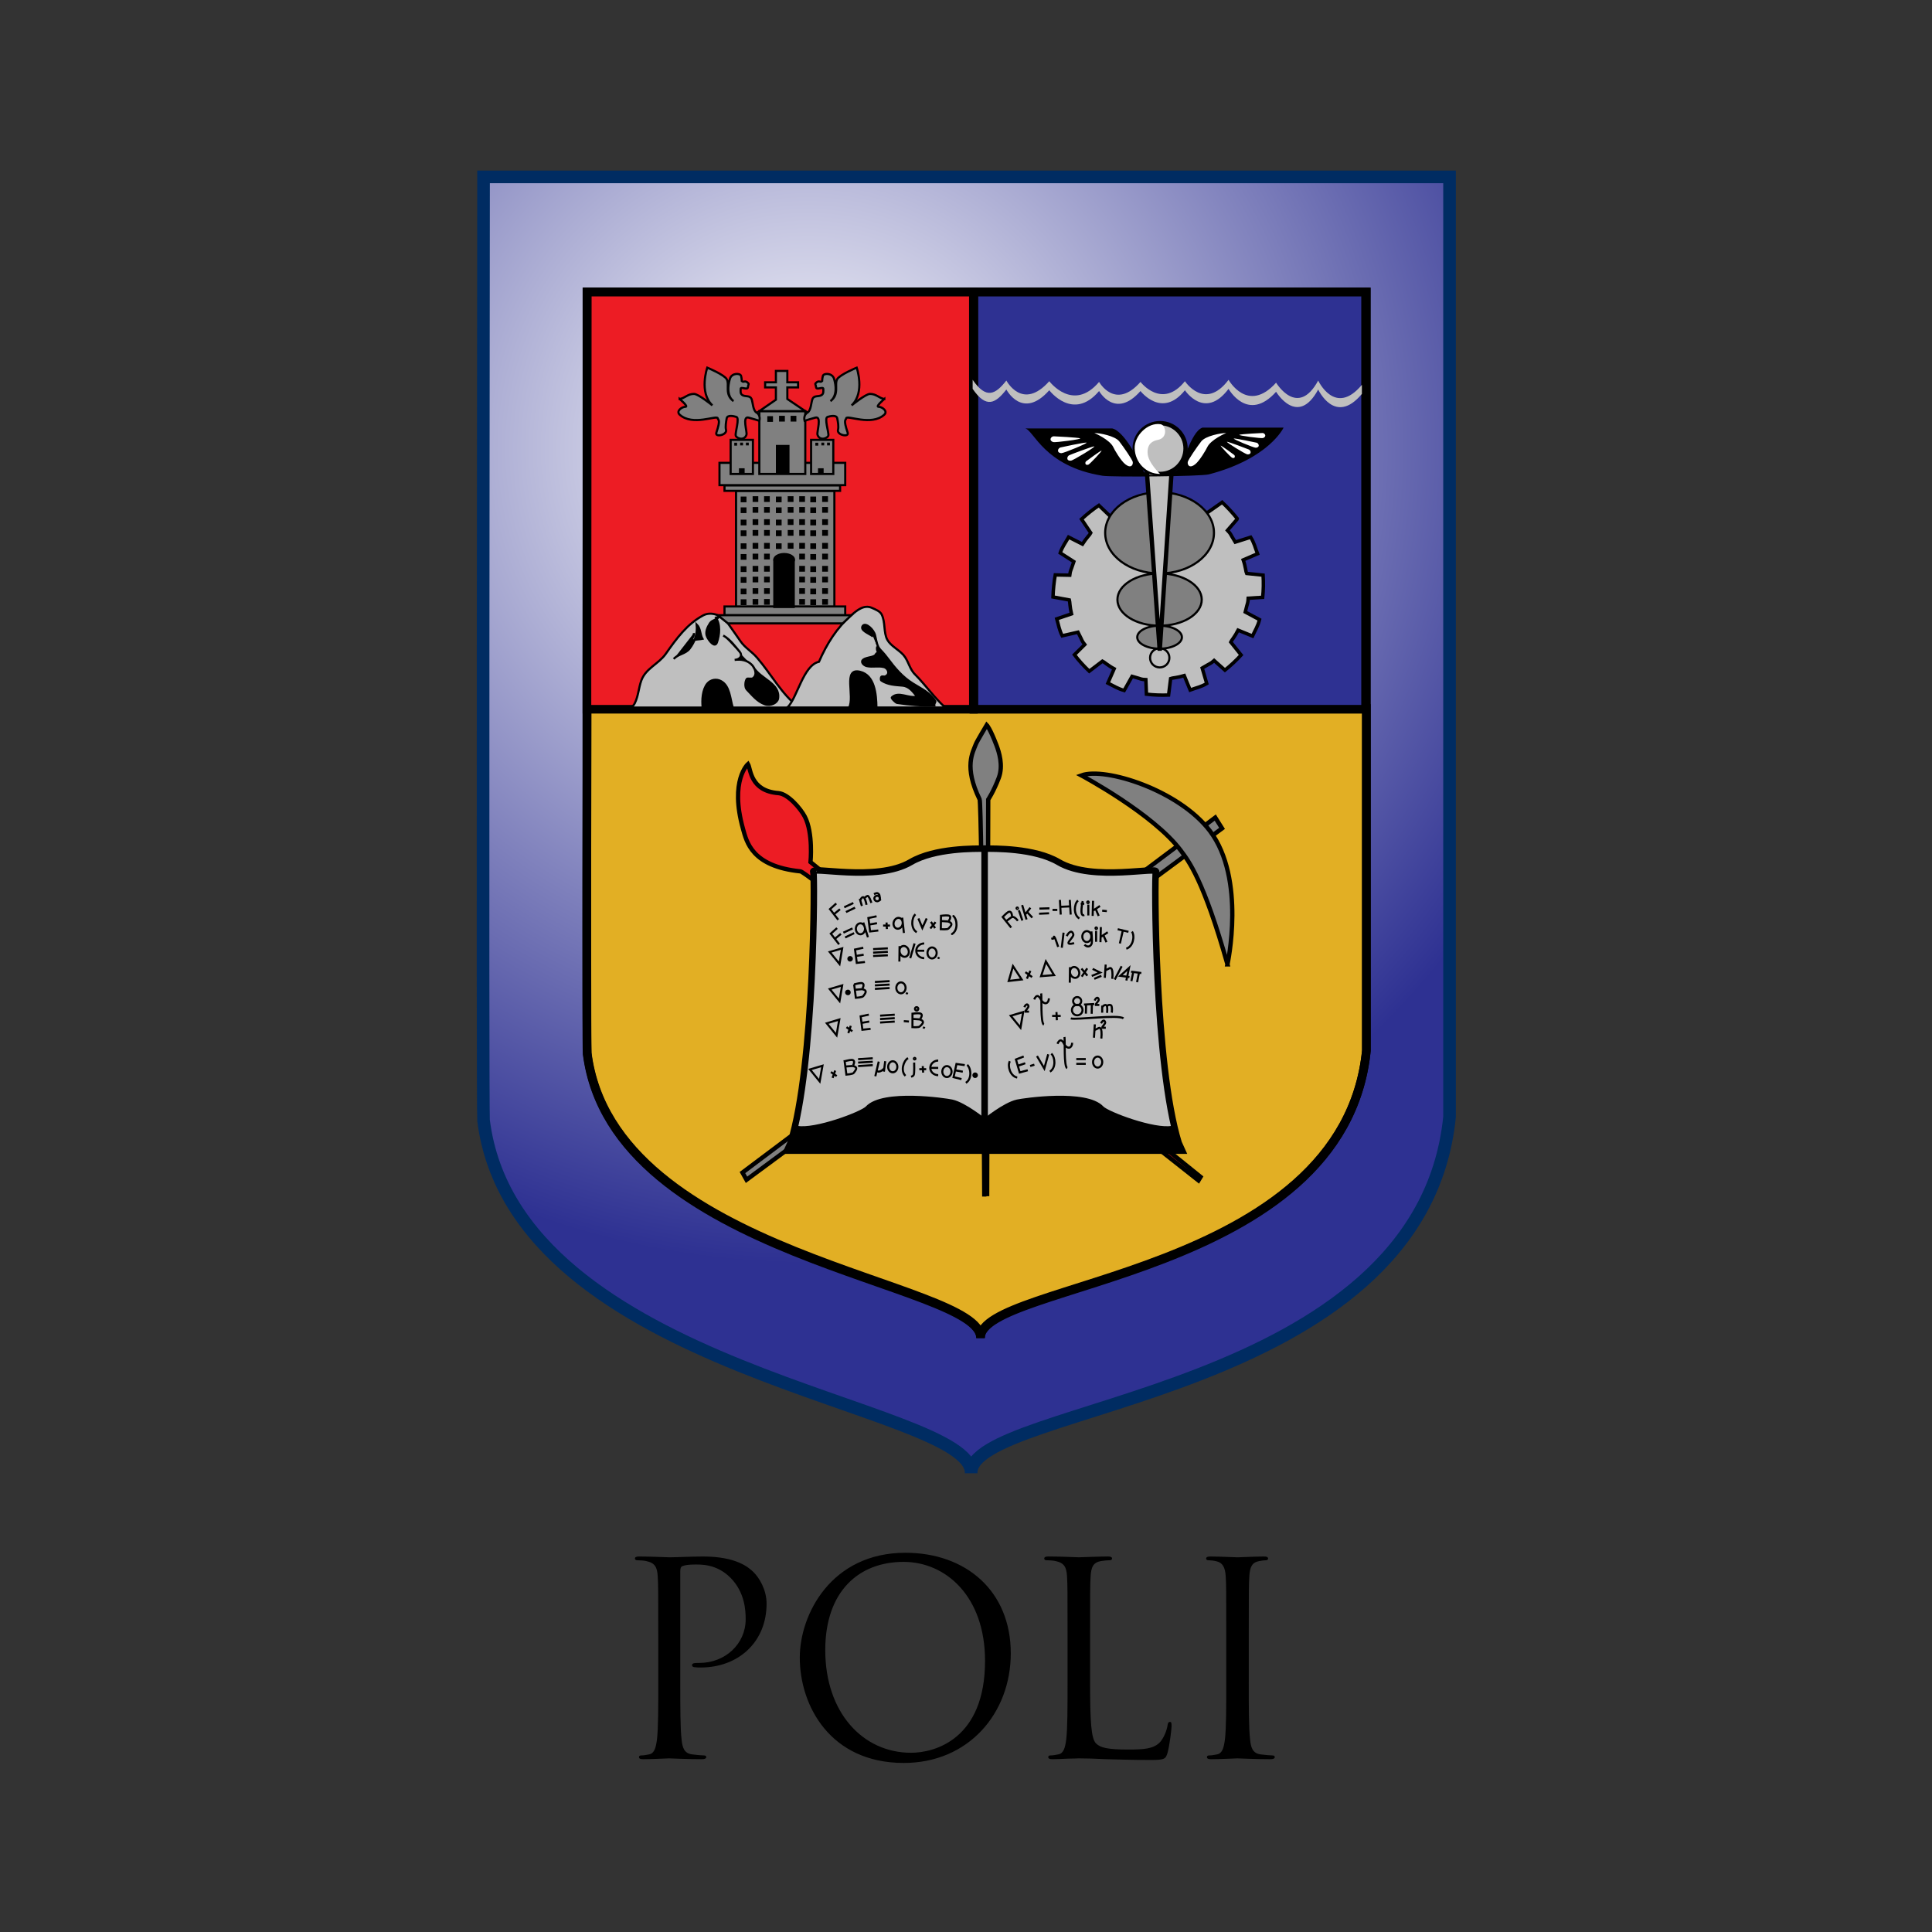 <svg xmlns="http://www.w3.org/2000/svg" width="800" height="800" viewBox="0 0 800 800"><rect x="0" y="0" width="800" height="800" fill="#333333" stroke="none"/><defs><radialGradient id="a" cx="263.953" cy="1534.294" r="60.836" gradientUnits="userSpaceOnUse"><stop offset="0" stop-color="#fff"/><stop offset="1" stop-color="#2e3192"/></radialGradient></defs><path fill="url(#a)" stroke="#002c62" stroke-width=".942" d="M311.818 1584.164c-2.13 20.987-35.824 21.391-35.692 26.567.125-5.177-33.988-7.436-36.379-26.303-.088-.711 0-70.405 0-70.405h72.071z" transform="matrix(5.55 0 0 5.55 -1130.368 -8329.576)"/><path fill="#fff" d="M407.853 315.097c.921 0 1.676-.755 1.676-1.67 0-.899-.76-1.659-1.676-1.659-.938 0-1.671.76-1.671 1.659 0 .916.733 1.67 1.671 1.67z"/><path fill="#e2af24" stroke="#000" stroke-width="3.581" d="M565.772 435.173c-9.512 93.954-160.383 95.763-159.756 118.944.572-23.181-152.197-33.303-162.891-117.751-.366-3.191 0-143.013 0-143.013h322.647z"/><path fill="#ed1c24" stroke="#000" stroke-width="3.581" d="M243.042 120.883h160.011V293.686h-160.011z"/><path fill="#2e3192" stroke="#000" stroke-width="3.581" d="M403.28 120.883h162.186V293.686H403.28z"/><path fill="none" stroke="#000" stroke-width="3.581" d="M565.811 434.896c-9.495 94.004-160.383 95.764-159.794 118.972.616-23.214-152.153-33.325-162.852-117.795-.411-3.163 0-315.194 0-315.194h322.647z"/><g stroke="#000" stroke-width=".16"><path fill="#bfbfbf" d="M261.211 292.965c.594-.178 1.476-1.349 1.631-1.754 1.493-2.98 1.593-6.315 2.697-9.395 1.843-5.1 7.104-6.798 10.128-11.06 4.534-6.471 8.863-12.376 15.517-15.944 3.308-1.759 7.841-.067 10.25 3.33 1.843 2.531 3.391 4.856 5.189 7.386 1.876 2.719 4.695 4.273 6.859 6.804 6.021 7.004 10.05 14.967 17.315 20.645h-69.586z" stroke-width=".885"/><path fill="#bfbfbf" d="M326.058 292.965c4.123-4.079 6.532-17.498 13.064-18.946 3.186-7.309 7.353-14.068 13.397-19.279 2.287-2.02 5.289-4.479 8.469-3.052 1.454.644 3.413 1.376 4.107 2.786 1.598 3.263.694 7.386 2.325 10.439 1.387 2.531 4.529 3.962 6.632 6.26 2.153 2.42 2.475 5.822 4.923 8.175 4.085 4.085 8.169 9.878 12.437 13.619 1.121 1.043-1.027-1.182 0 0z" stroke-width=".885"/><path d="M290.979 293.065c-.366-3.158-.117-7.492 1.92-9.989 1.432-1.709 3.801-2.031 5.616-1.038 3.674 1.915 3.735 7.187 4.9 11.021h-12.437zM351.586 293.065c2.536-4.695-2.78-16.76 4.612-14.867 5.927 1.476 6.643 9.129 6.715 14.867z" stroke-width=".885"/></g><path stroke="#000" stroke-width=".885" d="M278.975 272.87c1.776-2.064 4.773-2.064 6.493-4.207 2.325-3.019 3.391-6.243 3.019-10.061 1.637 1.632 1.31 4.046 2.37 5.916-1.632.394-5.006-.061-4.778 2.392-.438-1.815 1.465-2.997 1.226-4.756M299.475 263.153c2.88 1.615 4.778 4.306 6.859 6.782 1.226 1.498.167 3.163-2.12 3.313 2.614-.35 5.183.117 7.004 1.942 1.365 1.321 2.531 4.14.627 5.611-.649.555-2.347-.089-2.614.361-.755 1.149-.794 3.474 0 4.312 2.242 2.287 4.29 5.017 7.497 6.143 2.486.833 5.161-.61 5.45-2.392.938-6.36-7.325-8.002-10.228-13.008M296.195 255.439c2.259 3.024 1.731 7.475.671 10.55-.86 2.453-3.269-.666-4.046-2.325-.899-1.865.161-4.062 1.221-5.661.938-1.41 3.269-1.282 3.929-3.141M363.268 267.709c-.416 1.282.283 2.536.832 3.435 1.41 2.298-.427-2.203-1.471-.144-.633 1.326-3.857 1.021-5.294 2.248-.982.849.244 2.248 1.62 2.57 2.364.51 4.756-.205 7.043.388 1.637.377 2.814 2.88.616 3.874-.494.25-1.349-.139-1.637.166-.305.344-.305 1.371-.022 1.532 2.714 1.792 5.738 1.848 8.802 2.12 2.736.266 4.329 2.486 5.966 4.573-3.557.899-7.636-2.37-10.411.305-.333.311 1.548 2.17 2.164 2.287 5.1.755 10.228 1.226 15.395.988-.105-.722.572-1.415.433-1.681-2.192-3.574-5.783-5.128-9.29-7.325-4.367-2.714-7.436-6.376-10.372-10.311-4.001-5.389-3.801-2.675-5.311-9.717-.488-2.209-3.84-5.444-5.067-3.84-1.265 1.781 2.431 3.025 4.229 4.351"/><path fill="gray" stroke="#000" stroke-width=".885" d="M304.781 203.251h40.717v48.026h-40.717z"/><g fill="gray" stroke="#000" stroke-width=".16"><path d="M301.434 258.136h47.499l3.591-3.391h-55.335zM300.002 251.121h49.985v3.579h-49.985z" stroke-width=".885"/></g><g fill="gray" stroke="#000" stroke-width=".16"><path d="M300.002 201.009h47.859v2.236h-47.859zM297.921 191.652h52.066v9.235h-52.066z" stroke-width=".885"/></g><path fill="gray" stroke="#000" stroke-width=".885" d="M302.539 182.135h9.229v14.129h-9.229zM335.858 182.135h9.19v14.129h-9.19zM314.426 170.231h19.024v26.027h-19.024z"/><path d="M306.701 205.615h2.392v2.37h-2.392zM311.646 205.47h2.348v2.375h-2.348zM316.385 205.47h2.364v2.375h-2.364zM321.285 205.615h2.37v2.37h-2.37zM326.18 205.47h2.392v2.375h-2.392zM330.941 205.47h2.386v2.375h-2.386zM335.531 205.615h2.409v2.37h-2.409zM340.437 205.47h2.409v2.375h-2.409zM306.701 210.093h2.392v2.364h-2.392zM311.646 209.944h2.348v2.375h-2.348zM316.385 209.944h2.364v2.375h-2.364zM321.285 210.093h2.37v2.364h-2.37zM326.18 209.944h2.392v2.375h-2.392zM330.941 209.944h2.386v2.375h-2.386zM335.531 210.093h2.409v2.364h-2.409zM340.437 209.944h2.409v2.375h-2.409zM306.701 215.172h2.392v2.37h-2.392zM311.646 214.982h2.348v2.397h-2.348zM316.385 214.982h2.364v2.397h-2.364zM321.285 215.172h2.37v2.37h-2.37zM326.18 214.982h2.392v2.397h-2.392zM330.941 214.982h2.386v2.397h-2.386zM335.531 215.172h2.409v2.37h-2.409zM340.437 214.982h2.409v2.397h-2.409zM306.701 219.605h2.392v2.397h-2.392zM311.646 219.461h2.348v2.381h-2.348zM316.385 219.461h2.364v2.381h-2.364zM321.285 219.605h2.37v2.397h-2.37zM326.18 219.461h2.392v2.381h-2.392zM330.941 219.461h2.386v2.381h-2.386zM335.531 219.605h2.409v2.397h-2.409zM340.437 219.461h2.409v2.381h-2.409zM306.701 224.977h2.392v2.348h-2.392zM311.646 224.811h2.348v2.386h-2.348zM316.385 224.811h2.364v2.386h-2.364zM321.285 224.977h2.37v2.348h-2.37zM326.18 224.811h2.392v2.386h-2.392zM330.941 224.811h2.386v2.386h-2.386zM335.531 224.977h2.409v2.348h-2.409zM340.437 224.811h2.409v2.386h-2.409zM306.701 229.423h2.392v2.37h-2.392zM311.646 229.262h2.348v2.386h-2.348zM316.385 229.262h2.364v2.386h-2.364zM330.941 229.262h2.386v2.386h-2.386zM335.531 229.423h2.409v2.37h-2.409zM340.437 229.262h2.409v2.386h-2.409zM306.701 234.467h2.392v2.392h-2.392zM311.646 234.323h2.348v2.397h-2.348zM316.385 234.323h2.364v2.397h-2.364zM330.941 234.323h2.386v2.397h-2.386zM335.531 234.467h2.409v2.392h-2.409zM340.437 234.323h2.409v2.397h-2.409zM306.701 238.94h2.392v2.37h-2.392zM311.646 238.784h2.348v2.364h-2.348zM316.385 238.784h2.364v2.364h-2.364zM330.941 238.784h2.386v2.364h-2.386zM335.531 238.94h2.409v2.37h-2.409zM340.437 238.784h2.409v2.364h-2.409zM306.701 243.702h2.392v2.386h-2.392zM311.646 243.552h2.348v2.37h-2.348zM316.385 243.552h2.364v2.37h-2.364zM330.941 243.552h2.386v2.37h-2.386zM335.531 243.702h2.409v2.386h-2.409zM340.437 243.552h2.409v2.37h-2.409zM306.701 248.147h2.392v2.414h-2.392zM311.646 248.03h2.348v2.386h-2.348zM316.385 248.03h2.364v2.386h-2.364zM330.941 248.03h2.386v2.386h-2.386zM335.531 248.147h2.409v2.414h-2.409zM340.437 248.03h2.409v2.386h-2.409z"/><g transform="matrix(5.55 0 0 5.55 -1130.368 -8329.576)"><path d="M261.361 1542.545h1.608v3.645h-1.608z"/><ellipse cx="262.175" cy="1542.574" rx=".813" ry=".493"/></g><g><path d="M317.728 172.317h2.348v2.37h-2.348zM322.589 172.179h2.409v2.386h-2.409zM327.367 172.179h2.392v2.386h-2.392zM321.285 184.227h5.633v12.198h-5.633zM305.99 193.9h2.347v2.364h-2.347zM338.716 193.9h2.331v2.364h-2.331zM337.618 183.322h1.204v1.204h-1.204zM340.109 183.278h1.182v1.149h-1.182zM342.473 183.278h1.188v1.149h-1.188zM304.048 183.322h1.165v1.204h-1.165zM306.479 183.278h1.199v1.149h-1.199zM308.865 183.278h1.188v1.149h-1.188z"/></g><g fill="gray" stroke="#000" stroke-width=".16"><path d="M326.019 158.305h4.451v2.109h-4.451v4.795l7.431 5.022h-19.024l6.859-4.717v-5.1h-4.456v-2.109h4.456v-4.717h4.734zM281.423 165.208c2.248-.327 3.263-2.098 5.938-2.098 1.82 0 7.62 4.745 7.62 4.745-5.672-5.322-2.12-15.617-2.12-15.617s6.943 2.869 8.041 4.756c1.349 2.253-1.06 6.271 2.819 9.09 0 0-3.596-2.059-1.471-9.251.733-2.492 4.306-2.386 4.617-1.165.289 1.165.289 2.109.289 2.109.893.871 1.221-.61 2.653.871.472.433 0 .433-.122 1.759-.161 1.249-2.986-.45-2.986.605 0 .899-.322 2.092.882 2.692 1.204.577 2.986 0 3.618 1.498.572 1.471.572 4.756 2.042 5.633 1.92 1.132 1.188 3.413 1.188 3.413s-3.002-.96-4.434-1.321c-2.836-.755-.511 5.916-.899 7.098-.877 2.697-4.184 1.515-4.445.333-.311-1.204 1.732-7.281.261-7.72-1.021-.327-3.713-.943-4.001.572-.283 1.476-.611 3.535-.283 4.756.572 2.203-4.717 3.247-4.001 1.188 1.898-5.644.733-5.045.572-5.944-.244-1.493-10.411 3.391-15.766-1.51-1.593-1.432.899-3.247 2.37-3.247 1.521 0-2.381-3.247-2.381-3.247zM366.181 165.208c-2.225-.327-3.269-2.098-5.944-2.098-1.792 0-7.597 4.745-7.597 4.745 5.661-5.322 2.103-15.617 2.103-15.617s-6.926 2.869-8.069 4.756c-1.31 2.253 1.065 6.271-2.797 9.09 0 0 3.574-2.059 1.487-9.251-.771-2.492-4.323-2.386-4.628-1.165-.305 1.165-.305 2.109-.305 2.109-.86.871-1.188-.61-2.653.871-.45.433 0 .433.155 1.759.128 1.249 2.98-.45 2.98.605 0 .899.266 2.092-.893 2.692-1.204.577-2.986 0-3.591 1.498-.577 1.471-.577 4.756-2.048 5.633-1.915 1.132-1.221 3.413-1.221 3.413s3.025-.96 4.451-1.321c2.819-.755.533 5.916.899 7.098.893 2.697 4.162 1.515 4.49.333.283-1.204-1.82-7.281-.327-7.72 1.043-.327 3.718-.943 4.001.572.327 1.476.649 3.535.327 4.756-.61 2.203 4.734 3.247 4.001 1.188-1.92-5.644-.755-5.045-.616-5.944.289-1.493 10.433 3.391 15.783-1.51 1.571-1.432-.899-3.247-2.37-3.247-1.476 0 2.381-3.247 2.381-3.247z" stroke-width=".885"/></g><g><path fill="#bfbfbf" stroke="#000" stroke-width="1.432" d="M500.165 212.13l5.694-3.985.205-.161c2.164 2.026 4.251 4.273 6.21 6.721l-.089.383-3.924 4.534c1.593 1.693.738.832 3.224 4.861l6.393-2.026c1.448 2.303 1.854 4.329 2.841 6.843l-5.927 2.547c.927 2.619 1.149 5.205 1.376 5.599l6.859.71c.2 3.169.139 6.21-.183 9.19l-5.988.366c-.144 2.325-.122 1.121-1.226 5.71l5.905 3.163c-.66 2.675-1.798 4.356-2.902 6.787l-5.96-2.431c-1.221 2.464-2.897 4.49-3.063 4.895l4.306 5.394c-2.148 2.353-4.395 4.423-6.698 6.266l-4.473-4.001c-1.754 1.526-.838.677-4.945 3.124l1.881 6.41c-2.325 1.41-4.351 1.754-6.859 2.697l-2.447-5.966c-2.614.81-5.222 1.004-5.638 1.182l-.855 6.859c-3.169.117-6.204 0-9.168-.35l-.244-6.027c-2.348-.133-1.121-.1-5.694-1.365l-3.285 5.849c-2.642-.722-4.312-1.865-6.737-3.052l2.592-5.921c-2.431-1.288-4.406-3.019-4.817-3.18l-5.489 4.184c-2.314-2.187-4.351-4.451-6.149-6.815l4.29-4.234c-1.432-1.837-.633-.877-2.814-5.111l-6.532 1.498c-1.249-2.431-1.493-4.429-2.248-7.02l6.088-2.064c-.655-2.719-.716-5.289-.855-5.744l-6.804-1.26c.105-3.147.433-6.21.938-9.129l6.005.117c.311-2.309.222-1.121 1.698-5.611l-5.638-3.618c.86-2.575 2.164-4.212 3.469-6.537l5.722 2.902c1.465-2.331 3.308-4.19 3.469-4.612l-3.846-5.722c2.331-2.148 4.717-4.046 7.187-5.716l.183.183 5 4.795z"/><g stroke="#000"><path fill="gray" stroke-width=".885" d="M480.158 237.453c12.431 0 22.52-7.514 22.52-16.826 0-9.246-10.089-16.799-22.52-16.799-12.431 0-22.526 7.553-22.526 16.799 0 9.312 10.089 16.826 22.526 16.826zM480.158 259.091c9.656 0 17.459-4.795 17.459-10.799 0-5.955-7.803-10.838-17.459-10.838-9.656 0-17.459 4.884-17.459 10.838 0 6.005 7.797 10.799 17.459 10.799z"/><path fill="gray" stroke-width=".885" d="M480.158 268.608c5.1 0 9.251-2.148 9.251-4.739 0-2.642-4.146-4.778-9.251-4.778-5.106 0-9.251 2.142-9.251 4.778 0 2.592 4.146 4.739 9.251 4.739z"/><path fill="none" stroke-width=".885" d="M480.219 276.366c2.203 0 4.001-1.765 4.001-3.979 0-2.214-1.798-3.968-4.001-3.968-2.209 0-4.001 1.754-4.001 3.968 0 2.214 1.792 3.979 4.001 3.979z"/></g><path fill="#bfbfbf" stroke="#000" stroke-width="1.79" d="M474.864 194.96l5.355 74.464 4.939-74.464z"/><path fill="#bfbfbf" stroke="#000" stroke-width="1.79" d="M480.38 196.247c5.799 0 10.533-4.717 10.533-10.533 0-5.777-4.739-10.5-10.533-10.5-5.844 0-10.533 4.723-10.533 10.5 0 5.816 4.689 10.533 10.533 10.533z"/><path d="M424.474 177.401h35.978s5.045 0 12.781 17.215c1.715 3.857 10.7 1.493 13.68.35 2.958-1.232 5.938-16.094 10.983-17.892h33.608s-5.921 12.803-30.933 19.351c-3.491.877-40.268 1.171-44.003.577-24.357-3.862-28.541-19.029-32.093-19.601z"/><g fill="#fff"><path d="M480.38 196.247c-5.844 0-10.311-4.717-10.533-10.533-.205-5.211 5.35-10.883 10.694-10.067 2.209.333 3.23 5.638-1.06 6.493-2.242.433-4.429 1.598-4.284 5.378.117 4.135 5.183 8.729 5.183 8.729zM453.143 179.299c2.264 0 8.491 1.199 10.289 3.43 1.754 2.242 5.533 7.714 5.633 8.596.161 1.393-.893 2.692-3.102.916-1.898-1.504-4.573-6.16-4.923-7.003-1.487-3.247-7.897-5.938-7.897-5.938zM436.322 180.664c.627 0 10.128.499 10.944.838.855.366-10.372 1.815-11.149 1.565-2.048-.749-.86-2.403.205-2.403zM439.114 185.281c.555-.139 9.906-2.148 10.766-2.003.938.122-9.512 4.434-10.411 4.373-2.131-.183-1.41-2.103-.355-2.37zM449.752 190.997c.366-.266 5.722-4.251 6.332-4.39.616-.161-4.817 5.572-5.389 5.783-1.432.51-1.515-.944-.943-1.393zM442.749 188.506c.555-.289 9.451-3.652 10.35-3.674.899 0-8.741 5.86-9.617 5.899-2.142.205-1.693-1.798-.733-2.225zM522.79 179.299c-.555 0-8.863.433-9.584.733-.733.333 9.068 1.571 9.762 1.365 1.759-.649.738-2.098-.178-2.098zM520.36 183.322c-.533-.1-8.657-1.859-9.429-1.737-.777.122 8.324 3.885 9.085 3.818 1.876-.166 1.238-1.815.344-2.081zM511.031 188.367c-.283-.25-5.006-3.696-5.533-3.84-.533-.139 4.223 4.884 4.734 5.045 1.226.444 1.304-.821.799-1.204zM517.135 186.136c-.466-.205-8.252-3.18-9.024-3.202-.799 0 7.631 5.167 8.413 5.222 1.854.105 1.51-1.631.611-2.02zM507.74 179.299c-2.242 0-8.496 1.199-10.294 3.43-1.754 2.242-5.511 7.714-5.633 8.596-.166 1.393.899 2.692 3.102.916 1.881-1.504 4.573-6.16 4.945-7.003 1.465-3.247 7.88-5.938 7.88-5.938z"/></g><path fill="#bfbfbf" d="M563.929 159.342c-11.105 13.358-18.092-1.77-18.092-1.77-8.53 15.722-17.431.882-17.431.882-11.743 13.08-19.684-1.188-19.684-1.188-9.839 13.086-18.069.583-18.069.583-9.534 11.893-18.397.294-18.397.294-10.494 11.921-17.148 0-17.148 0-10.783 12.781-20.628-.294-20.628-.294-11.105 12.503-17.764-.283-17.764-.283-4.451 5.638-8.247 8.002-13.963-.305v3.752c5.716 8.335 9.512 5.938 13.963.272 0 0 6.66 12.825 17.764.305 0 0 9.845 13.091 20.628.327 0 0 6.654 11.904 17.148 0 0 0 8.863 11.599 18.397-.327 0 0 8.225 12.52 18.069-.577 0 0 7.947 14.257 19.684 1.215 0 0 8.902 14.84 17.431-.943 0 0 6.987 15.167 18.092 1.82z"/></g><g><path fill="gray" stroke="#000" stroke-width="1.79" d="M408.752 495.325l.45-164.262s2.242-3.352 4.373-8.979c1.937-5.106.056-10.805-.938-13.435-2.714-7.126-4.046-8.441-4.046-8.441s-4.085 6.821-4.495 7.903c-1.249 3.413-5.083 9.29 1.537 22.87.999 2.02 1.937 164.489 1.937 164.489"/><path fill="#ed1c24" stroke="#000" stroke-width="1.769" d="M309.725 316.384s-7.658 6.743-2.087 26.743c1.515 5.389 3.557 15.633 23.846 17.686 3.23.333 164.778 128.001 164.778 128.001l.899-1.476L335.614 356.974s1.182-12.065-2.37-18.846c-1.72-3.291-6.904-9.373-10.866-9.706-11.798-.893-11.471-10-12.653-12.037z"/><path fill="gray" stroke="#000" stroke-width="1.79" d="M307.439 485.53l195.767-146.997 2.819 4.479-196.91 145.521z"/><path fill="gray" stroke="#000" stroke-width="1.79" d="M508.267 399.328s7.758-35.384-7.264-55.252c-12.847-16.932-43.414-26.544-53.215-22.992 0 0 29.896 15.966 41.206 31.172 3.152 4.257 9.351 12.032 19.274 47.072z"/><g fill="#bfbfbf" stroke="#000" stroke-width=".484"><path d="M327.367 473.232c10.006-32.376 10.006-111.258 9.434-112.113-1.853-2.769 25.95 4.312 40.307-4.14 10-5.883 26.766-5.572 30.611-5.572v125.06h-81.823z" stroke-width="2.685"/><path d="M488.061 473.232c-10.05-32.376-10.05-111.258-9.434-112.113 1.859-2.769-25.933 4.312-40.306-4.14-10.006-5.883-26.805-5.572-30.606-5.572v125.06h81.812z" stroke-width="2.685"/></g><g stroke="#000" stroke-width=".319"><path d="M325.897 476.467h81.823v-12.359s-8.274-6.776-13.563-7.941c-2.447-.555-28.525-4.429-35.001 2.631-2.164 2.347-21.782 9.723-29.135 8.252z" stroke-width="1.769"/><path d="M489.526 476.467h-81.812v-12.359s8.225-6.776 13.53-7.941c2.447-.555 28.525-4.429 35.018 2.631 2.142 2.347 21.743 9.723 29.135 8.252z" stroke-width="1.769"/></g><path fill="none" stroke="#000" stroke-width=".86" d="M379.556 418.436c.366 0 .694-.305.694-.716 0-.366-.328-.688-.694-.688-.361 0-.694.322-.694.688 0 .411.327.716.694.716zM361.547 393.019l6.088-.334M361.547 394.473l6.088-.35M361.547 395.86l6.088-.305M362.28 406.609l6.088-.344M362.28 408.03l6.088-.339M362.28 409.479l6.088-.355M364.428 420.56l6.06-.393M364.428 421.971l6.06-.372M364.428 423.414l6.06-.405M355.321 438.586l6.066-.389M355.321 439.996l6.066-.35M355.321 441.444l6.066-.389M347.623 399.162l-4.046-4.961 5.144-1.498zM347.623 414.495l-4.046-4.945 5.144-1.51zM346.397 428.686l-4.04-4.961 5.167-1.554zM339.41 447.776l-4.012-4.939 5.161-1.532zM419.457 400.061l-1.759 6.127 5.344-.616zM443.387 421.704c2.164.716 19.945-1.737 21.804 0"/><g fill="none" stroke="#000" stroke-width=".155"><path d="M431.134 411.354c.244 1.432-.305 12.292 1.104 12.903M428.231 413.841c1.004-2.259 2.064-1.526 2.897.272 1.493 2.281 3.191 1.288 3.191-.716" stroke-width=".86"/></g><path fill="none" stroke="#000" stroke-width=".86" d="M382.702 390.671c-1.843 0-3.291 1.337-3.291 3.019 0 1.715 1.454 3.063 3.291 3.063M379.411 393.69h3.291M433.076 398.119l-1.987 6.088 5.372-.433zM452.061 404.123l3.474-1.41-3.091-1.515M388.496 439.152c-1.798 0-3.285 1.354-3.285 3.047 0 1.704 1.487 3.002 3.285 3.002M385.211 442.199h3.285"/><g fill="none" stroke="#000" stroke-width=".155"><path d="M440.773 429.413c.283 1.432-.311 12.276 1.121 12.864M437.871 432.215c1.016-2.286 2.081-1.571 2.897.327 1.504 2.248 3.18 1.254 3.18-.755" stroke-width=".86"/></g><path fill="none" stroke="#000" stroke-width=".86" d="M385.927 396.87c1.06 0 1.92-1.016 1.92-2.281 0-1.254-.86-2.27-1.92-2.27-1.021 0-1.876 1.021-1.876 2.27-.005 1.271.855 2.281 1.876 2.281zM373.063 411.304c1.043 0 1.92-.999 1.92-2.242 0-1.238-.877-2.281-1.92-2.281-1.021 0-1.915 1.043-1.915 2.281-.006 1.243.893 2.242 1.915 2.242zM369.672 444.014c1.043 0 1.903-.977 1.903-2.259 0-1.249-.86-2.309-1.903-2.309s-1.898 1.06-1.898 2.309c0 1.282.855 2.259 1.898 2.259zM392.092 445.978c1.038 0 1.92-.999 1.92-2.236 0-1.288-.882-2.292-1.92-2.292-1.043 0-1.903 1.004-1.903 2.292.005 1.238.86 2.236 1.903 2.236zM454.497 442.06c1.054 0 1.915-1.021 1.915-2.286 0-1.265-.86-2.27-1.915-2.27-1.027 0-1.881 1.01-1.881 2.27-.006 1.265.855 2.286 1.881 2.286zM450.041 390.088c1.06 0 1.876-1.054 1.876-2.275 0-1.238-.816-2.253-1.876-2.253-1.06 0-1.881 1.021-1.881 2.253 0 1.221.816 2.275 1.881 2.275zM356.275 386.864c1.06 0 1.92-1.021 1.92-2.286 0-1.249-.855-2.259-1.92-2.259-1.016 0-1.881 1.016-1.881 2.259 0 1.271.866 2.286 1.881 2.286zM357.463 382.008l1.937 6.082M371.425 384.539c1.043.205 2.07-.633 2.331-1.837.244-1.226-.366-2.392-1.387-2.597-1.027-.222-2.042.616-2.331 1.842-.244 1.188.372 2.386 1.387 2.592zM373.59 379.988l.694 6.332M375.066 396.121c-1.004.305-2.098-.388-2.492-1.637-.361-1.21.122-2.397 1.149-2.714 1.021-.311 2.12.4 2.492 1.631.361 1.188-.172 2.37-1.149 2.719zM372.491 391.77l-.078 6.394"/><g fill="none" stroke="#000" stroke-width=".155"><path d="M363.689 385.293l-3.407.394-.699-5.555 3.391-.71M359.955 382.829l3.185-.56" stroke-width=".86"/></g><g fill="none" stroke="#000" stroke-width=".155"><path d="M358.156 398.346l-3.385.366-.716-5.538 3.408-.733M354.394 395.86l3.23-.538" stroke-width=".86"/></g><g fill="none" stroke="#000" stroke-width=".155"><path d="M360.487 426.033l-3.391.361-.716-5.55 3.391-.699M356.73 423.563l3.224-.571" stroke-width=".86"/></g><g fill="none" stroke="#000" stroke-width=".155"><path d="M425.578 443.164l-3.33.916-1.571-5.372 3.224-1.238M421.455 441.305l3.08-1.043" stroke-width=".86"/></g><g fill="none" stroke="#000" stroke-width=".155"><path d="M398.136 446.833l-3.285-.81 1.204-5.455 3.424.472M395.477 443.181l3.191.594" stroke-width=".86"/></g><path fill="none" stroke="#000" stroke-width=".86" d="M378.701 390.671l-1.798 6.082M439.663 392.442l.738-6.25M461.595 405.611l2.858-5.505"/><g fill="none" stroke="#000" stroke-width=".155"><path d="M367.241 384.689l-.144-2.697M368.529 383.257h-2.858" stroke-width=".86"/></g><path fill="none" stroke="#000" stroke-width=".86" d="M380.288 380.315l1.637 3.94 1.793-3.94M385.477 381.725l1.715 2.608M385.233 384.461l2.164-2.635M350.52 425.323l2.409 1.709M351.275 427.781l1.004-3.013"/><g fill="none" stroke="#000" stroke-width=".155"><path d="M344.072 443.903l2.386 1.687M344.765 446.328l1.054-3.025" stroke-width=".86"/></g><g fill="none" stroke="#000" stroke-width=".155"><path d="M382.253 444.146l-.167-2.702M383.518 442.731h-2.858" stroke-width=".86"/></g><g fill="none" stroke="#000" stroke-width=".155"><path d="M437.621 422.459l-.161-3.391M439.219 420.677h-3.557" stroke-width=".86"/></g><path fill="none" stroke="#000" stroke-width=".86" d="M429.396 437.282l3.036 5.167 1.615-5.883M418.147 439.424c-1.06 1.981.161 6.227 3.063 6.759M379.067 378.595c-1.72 1.51-1.964 5.944.533 7.42"/><path fill="none" stroke="#000" stroke-width=".86" stroke-linecap="round" d="M394.789 379.317c1.67 1.487 1.937 5.96-.572 7.431"/><path fill="none" stroke="#000" stroke-width=".86" d="M435.318 436.305c1.654 1.471 1.976 5.91-.555 7.436M400.505 440.939c1.671 1.493 1.959 5.955-.572 7.436M463.715 390.671l1.254-5.522M462.816 384.766l4.456 1.082M451.917 385.688s.344 3.735.161 4.834c-.122.816-1.249 2.292-3.019.677"/><g fill="none" stroke="#000" stroke-width=".155"><path d="M453.876 389.972v-4.495M455.84 383.885l-.167 6.248M458.698 386.015l-2.675 1.798M458.171 390.133l-1.271-2.847" stroke-width=".86"/></g><path fill="none" stroke="#000" stroke-width=".86" d="M435.318 388.729c.694-.189.877.305 1.043-.738.205-1.077 1.798 4.096 1.798 4.096M441.728 387.624c.366-.877 1.981-3.185 2.714-.71.228.899-2.164 2.853-1.998 3.602.161.677 2.325 0 2.325 0"/><g fill="none" stroke="#000" stroke-width=".155"><path d="M424.596 402.553l2.758 2.042M425.212 405.245l1.448-3.247" stroke-width=".86"/></g><g fill="none" stroke="#000" stroke-width=".155"><path d="M423.331 381.164l-1.426-4.216M423.253 374.783l1.815 5.966M426.661 375.881l-1.976 2.558M427.46 379.966l-2.126-2.287" stroke-width=".86"/></g><g fill="none" stroke="#000" stroke-width=".155"><path d="M349.233 386.192l3.779-1.754M349.949 388.185l3.735-1.792" stroke-width=".86"/></g><g fill="none" stroke="#000" stroke-width=".155"><path d="M430.395 376.231l4.151-.121M430.257 378.351l4.14-.178" stroke-width=".86"/></g><g fill="none" stroke="#000" stroke-width=".155"><path d="M349.582 375.682l3.757-1.765M350.298 377.657l3.757-1.815" stroke-width=".86"/></g><g fill="none" stroke="#000" stroke-width=".155"><path d="M447.832 401.06l2.414 2.958M447.915 404.395l2.286-3.413" stroke-width=".86"/></g><path fill="none" stroke="#000" stroke-width=".86" d="M378.534 439.979s.167 4.634-.205 5.167c-.366.511-.51.511-1.06.716M378.74 438.708c.178 0 .327-.122.327-.311 0-.189-.15-.35-.327-.35-.167 0-.327.161-.327.35 0 .189.161.311.327.311zM421.25 376.392c.166 0 .288-.155.288-.305 0-.161-.122-.305-.288-.305-.183 0-.328.139-.328.305 0 .144.144.305.328.305zM450.529 373.945c.167 0 .305-.144.305-.35 0-.161-.139-.327-.305-.327-.178 0-.327.161-.327.327 0 .205.144.35.327.35z"/><g fill="none" stroke="#000" stroke-width=".155"><path d="M450.651 379.072v-4.479M452.61 373.007l-.167 6.249M455.468 375.132l-2.653 1.792M454.941 379.256l-1.232-2.88" stroke-width=".86"/></g><path fill="none" stroke="#000" stroke-width=".86" d="M446.384 372.885c-1.698 1.504-1.942 5.938.555 7.431M468.721 385.749c1.271 1.859.472 6.26-2.347 7.059M456.39 377.091l1.937.184M426.561 441.411l1.754-.554M445.668 438.547h3.924M445.668 440.506h3.924"/><g fill="none" stroke="#000" stroke-width=".155"><path d="M457.844 399.401l-.372 5.494M457.844 401.715c1.426-.555 1.981-1.415 2.492-.389.572 1.104.222 3.985.222 3.985" stroke-width=".86"/></g><path fill="none" stroke="#000" stroke-width=".86" d="M467.683 404.573l-3.763-.51 3.552-3.224-1.06 5.167"/><g fill="none" stroke="#000" stroke-width=".155"><path d="M449.736 415.983l-.105 3.74M452.122 416.028l-.083 3.751M448.853 415.972l4.251-.233" stroke-width=".86"/></g><path fill="none" stroke="#000" stroke-width=".86" d="M438.892 372.641l.327 6.065M442.976 372.641l.366 6.065M443.176 375.31l-3.957.189M435.828 376.781h1.981M374.245 422.831l2.126.162"/><g fill="none" stroke="#000" stroke-width=".155"><path d="M363.873 439.585l-1.426 6.065M366.548 439.424l-.549 4.312M366.181 442.31c-.716 1.038-2.592 1.959-3.124 1.038" stroke-width=".86"/></g><path fill="none" stroke="#000" stroke-width=".86" d="M349.743 439.424l.733 5.555s2.703-.205 3.025-.716c.555-.832 2.264-2.431-.488-2.858.167.056 1.593-2.514-.388-2.514-.882 0-2.88.533-2.88.533zM350.298 441.594l2.714-.183"/><g fill="none" stroke="#000" stroke-width=".155"><path d="M353.683 407.62l.71 5.55s2.697-.166 3.069-.694c.533-.838 2.242-2.414-.572-2.88.161.056 1.654-2.536-.327-2.536-.899 0-2.88.56-2.88.56zM354.238 409.823l2.653-.228" stroke-width=".86"/></g><path fill="none" stroke="#000" stroke-width=".86" d="M418.963 379.7c.178-.056.117-2.98-1.598-1.964-.777.494-2.164 1.964-2.164 1.964l3.513 4.39"/><path fill="none" stroke="#000" stroke-width=".86" d="M416.799 381.276l2.17-1.571s.999-.466 2.492 1.571"/><g fill="none" stroke="#000" stroke-width=".155"><path d="M389.645 379.211l-.083 5.555s2.714.2 3.141-.244c.633-.777 2.547-2.103-.167-2.958.183.067 2.003-2.242 0-2.486-.871-.133-2.891.133-2.891.133zM389.867 381.397l2.669.161" stroke-width=".86"/></g><g fill="none" stroke="#000" stroke-width=".155"><path d="M377.841 419.74l-.017 5.583s2.653.177 3.041-.294c.716-.738 2.614-2.059-.083-2.919.161.055 1.965-2.248-.039-2.509-.905-.128-2.902.139-2.902.139zM378.107 421.926l2.675.183" stroke-width=".86"/></g><g fill="none" stroke="#000" stroke-width=".155"><path d="M347.091 380.843l-3.407-4.401 2.597-2.331M345.331 378.534l2.492-2.042" stroke-width=".86"/></g><g fill="none" stroke="#000" stroke-width=".155"><path d="M347.457 391.032l-3.43-4.429 2.575-2.303M345.703 388.745l2.492-2.059" stroke-width=".86"/></g><g fill="none" stroke="#000" stroke-width=".155"><path d="M453.343 424.168l-.361 5.522M453.343 426.477c1.432-.555 1.964-1.415 2.497-.361.555 1.077.183 3.918.183 3.918" stroke-width=".86"/></g><path fill="none" stroke="#000" stroke-width=".86" d="M424.147 417.048c.244-.555 1.249-2.02 1.72-.45.161.572-1.387 1.837-1.271 2.309h1.487M453.265 414.296c.205-.56 1.265-2.042 1.698-.455.178.577-1.371 1.837-1.254 2.292h1.493M455.918 423.741c.244-.572 1.265-2.037 1.715-.422.167.549-1.343 1.815-1.221 2.264h1.471"/><path stroke="#000" stroke-width=".537" d="M352.008 397.897c.466 0 .882-.405.882-.871 0-.494-.411-.888-.882-.888-.505 0-.877.394-.877.888.006.461.372.871.877.871zM403.769 446.122c.488 0 .899-.405.899-.893 0-.494-.405-.888-.899-.888-.472 0-.86.394-.86.888.005.488.389.893.86.893zM351.136 411.837c.45 0 .86-.383.86-.938 0-.45-.411-.838-.86-.838-.533 0-.932.389-.932.838-.006.555.4.938.932.938z"/><path fill="none" stroke="#000" stroke-width=".86" d="M375.998 438.137c-1.942 1.127-3.18 5.378-1.06 7.331M356.009 372.163l.882 2.969M356.242 372.857c.283-1.06 1.143-1.831 1.67-.999.533.855.899 2.797.899 2.797M357.912 371.858c.488-.305.777-.733 1.343-.871.538-.128 1.393 2.37 1.554 2.88M361.897 370.254c1.121-.561 1.487-.577 2.059.055.527.655.017 1.965.716 2.614"/><path fill="none" stroke="#000" stroke-width=".86" d="M362.913 373.151c.616.167 1.249-.2 1.41-.777.155-.638-.205-1.271-.799-1.409-.633-.183-1.249.161-1.426.771-.183.638.228 1.271.816 1.415zM388.829 396.337c-.105.228-.244.427-.35.699M375.721 410.983c-.128.266-.289.488-.372.71M382.758 425.173c-.1.272-.266.472-.361.721M422.559 425.539l-4.046-4.934 5.167-1.537z"/><g><path fill="none" stroke="#000" stroke-width=".86" d="M446.04 420.417c1.226 0 2.203-.982 2.203-2.17 0-1.221-.977-2.187-2.203-2.187-1.204 0-2.17.966-2.17 2.187 0 1.193.96 2.17 2.17 2.17z"/></g><g><path fill="none" stroke="#000" stroke-width=".86" d="M446.04 416.188c.938 0 1.67-.733 1.67-1.648 0-.921-.733-1.676-1.67-1.676-.899 0-1.676.755-1.676 1.676 0 .916.771 1.648 1.676 1.648z"/></g><path fill="none" stroke="#000" stroke-width=".86" d="M453.104 405.311l2.952-1.249"/><g fill="none" stroke="#000" stroke-width=".155"><path d="M469.231 402.553l-.738 3.696M471.562 403.019l-.721 3.679M468.371 402.342l4.229.572" stroke-width=".86"/></g><g><path fill="none" stroke="#000" stroke-width=".86" d="M445.668 404.839c-1.016.305-2.12-.405-2.492-1.593-.361-1.249.128-2.431 1.149-2.78.999-.266 2.081.427 2.442 1.659.411 1.182-.117 2.409-1.099 2.714zM443.054 400.488l-.078 6.41"/></g><g fill="none" stroke="#000" stroke-width=".155"><path d="M456.412 416.393l-.022 2.941M456.412 417.065c.572-.899 1.676-1.326 1.937-.427.289.966.061 2.775.061 2.775" stroke-width=".86"/><path d="M458.349 416.637c.555-.45.633-.666 1.615-.45.588.167.533 2.597.383 3.124" stroke-width=".86"/></g><g><path fill="none" stroke="#000" stroke-width=".86" d="M453.92 384.689c.183 0 .327-.144.327-.311 0-.205-.144-.35-.327-.35-.167 0-.305.144-.305.35 0 .161.139.311.305.311z"/></g><g fill="none" stroke="#000" stroke-width=".155"><path d="M448.975 378.884c-2.17 1.043-.655-5.755-.655-5.755M447.505 374.211l1.471.016" stroke-width=".86"/></g></g><g><path d="M272.571 676.713c0-17.32 0-20.428-.222-23.98-.222-3.774-1.11-5.55-4.773-6.327-.888-.222-2.775-.339-3.774-.339-.444 0-.888-.222-.888-.666 0-.666.555-.882 1.776-.882 4.995 0 11.654.333 12.542.333 2.442 0 8.885-.333 13.991-.333 13.874 0 18.874 4.662 20.65 6.327 2.442 2.331 5.55 7.325 5.55 13.213 0 15.766-11.549 26.422-27.309 26.422-.555 0-1.776 0-2.331-.111-.555 0-1.221-.222-1.221-.782 0-.888.666-.999 3.002-.999 10.766 0 19.201-7.886 19.201-18.097 0-3.663-.333-11.105-6.215-17.098-5.883-5.994-12.653-5.55-15.211-5.55-1.887 0-3.774.222-4.773.666-.666.222-.888.999-.888 2.109v45.629c0 10.661 0 19.429.555 24.091.333 3.219.999 5.666 4.329 6.11 1.554.222 3.996.444 4.995.444.666 0 .888.333.888.666 0 .555-.555.888-1.776.888-6.104 0-13.097-.339-13.652-.339-.333 0-7.325.339-10.655.339-1.221 0-1.776-.222-1.776-.888 0-.339.222-.666.888-.666.999 0 2.331-.222 3.335-.444 2.22-.444 2.775-2.891 3.219-6.11.555-4.662.555-13.43.555-24.091V676.713zM374.916 642.966c24.979 0 43.625 15.766 43.625 41.627 0 24.868-17.542 45.407-44.291 45.407-30.417 0-43.076-23.647-43.076-43.625 0-17.986 13.097-43.409 43.742-43.409zm2.331 82.816c9.989 0 30.639-5.772 30.639-38.076 0-26.643-16.205-40.967-33.747-40.967-18.541 0-32.415 12.209-32.415 36.527-.006 25.861 15.539 42.515 35.523 42.515zM451.378 696.47c0 16.316.444 23.425 2.442 25.423 1.776 1.776 4.662 2.553 13.319 2.553 5.888 0 10.766-.111 13.435-3.33 1.443-1.776 2.553-4.551 2.886-6.66.111-.888.333-1.448.999-1.448.555 0 .666.444.666 1.67 0 1.221-.777 7.88-1.665 11.099-.777 2.553-1.11 2.997-6.992 2.997-7.991 0-13.763-.222-18.43-.333-4.662-.222-8.102-.339-11.327-.339-.444 0-2.331.117-4.551.117-2.22.111-4.662.222-6.327.222-1.221 0-1.776-.222-1.776-.888 0-.339.222-.666.888-.666.999 0 2.331-.222 3.33-.444 2.22-.444 2.775-2.891 3.224-6.11.555-4.662.555-13.43.555-24.091v-19.54c0-17.32 0-20.428-.222-23.98-.222-3.774-1.11-5.55-4.773-6.327-.888-.222-2.775-.339-3.774-.339-.444 0-.888-.222-.888-.666 0-.666.555-.882 1.776-.882 4.995 0 11.987.333 12.542.333.555 0 8.663-.333 11.993-.333 1.221 0 1.776.216 1.776.882 0 .444-.444.666-.888.666-.777 0-2.331.116-3.663.338-3.224.555-4.107 2.436-4.329 6.327-.222 3.557-.222 6.66-.222 23.98v19.768zM517.085 696.247c0 10.661 0 19.429.555 24.091.333 3.219.999 5.666 4.329 6.11 1.554.222 3.996.444 4.995.444.666 0 .888.333.888.666 0 .555-.555.888-1.776.888-6.104 0-13.097-.339-13.652-.339-.555 0-7.547.339-10.877.339-1.221 0-1.776-.222-1.776-.888 0-.339.222-.666.888-.666.999 0 2.331-.222 3.33-.444 2.22-.444 2.775-2.891 3.224-6.11.555-4.662.555-13.43.555-24.091v-19.54c0-17.32 0-20.428-.222-23.98-.222-3.774-1.332-5.661-3.774-6.215-1.221-.333-2.664-.444-3.441-.444-.444 0-.888-.222-.888-.666 0-.666.555-.882 1.776-.882 3.663 0 10.655.333 11.216.333.56 0 7.547-.333 10.877-.333 1.221 0 1.776.216 1.776.882 0 .444-.444.666-.888.666-.777 0-1.443.117-2.775.339-3.002.555-3.885 2.436-4.107 6.327-.222 3.557-.222 6.66-.222 23.98v19.535z"/></g></svg>
